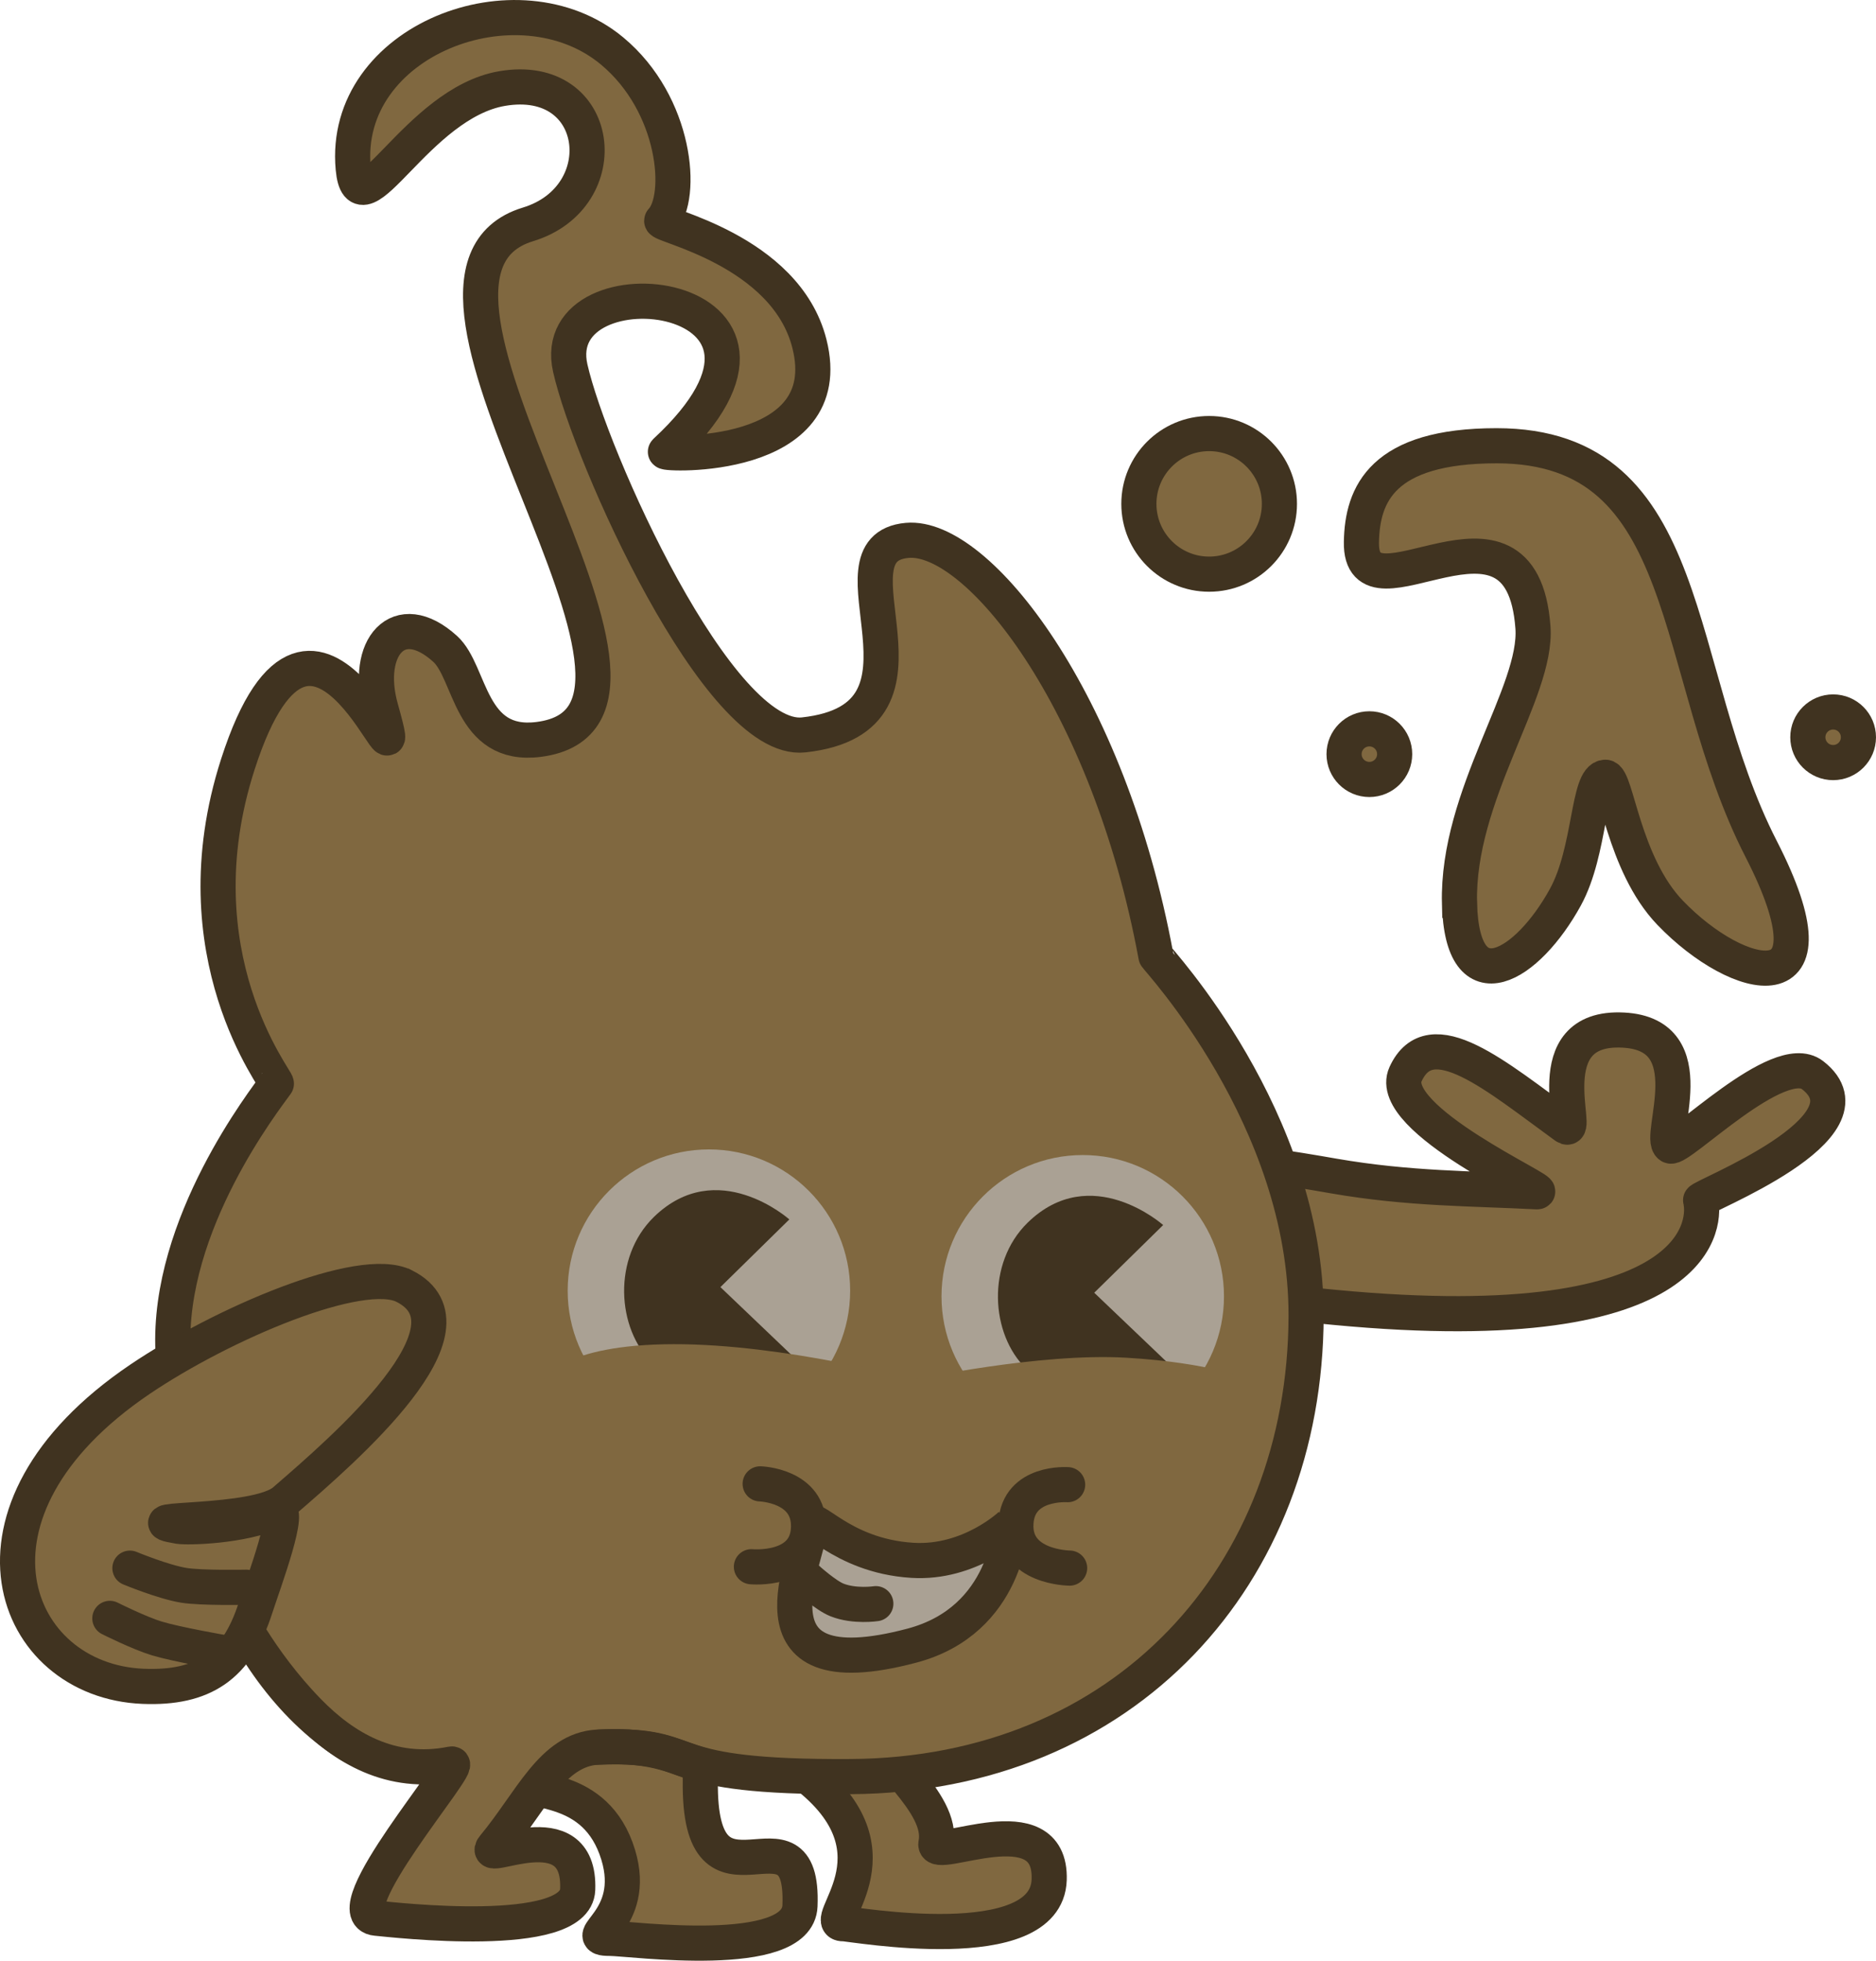<svg version="1.1" xmlns="http://www.w3.org/2000/svg" xmlns:xlink="http://www.w3.org/1999/xlink" width="133.487" height="139.447" viewBox="0,0,133.487,139.447"><g transform="translate(-188.863,-105.266)"><g data-paper-data="{&quot;isPaintingLayer&quot;:true}" fill-rule="nonzero" stroke-linejoin="miter" stroke-miterlimit="10" stroke-dasharray="" stroke-dashoffset="0" style="mix-blend-mode: normal"><path d="M266.544,191.984c-1.38,-6.297 11.575,-4.062 17.231,-3.078c5.347,0.929 9.866,0.883 14.443,1.121c1.02,0.053 -10.81,-5.163 -9.343,-8.366c1.784,-3.895 6.486,0.171 11.366,3.708c1.159,0.84 -2.233,-7.18 4.134,-6.842c5.896,0.313 2.39,7.62 3.336,8.24c0.588,0.386 7.717,-6.904 10.121,-5.041c4.838,3.749 -8.044,8.648 -7.967,8.913c0.331,1.127 0.809,10.146 -26.015,7.61c-16.698,-1.579 -16.573,-2.914 -17.307,-6.265z" data-paper-data="{&quot;index&quot;:null}" fill="#806840" stroke="#403320" stroke-width="2.5" stroke-linecap="butt"/><path d="M251.028,228.178c0,1.905 5.031,5.233 4.43,8.205c-0.272,1.345 8.247,-2.957 8.059,2.573c-0.191,5.63 -13.979,3.128 -14.648,3.128c-1.84,0 4.376,-4.882 -2.44,-10.394c-2.409,-1.948 4.599,-6.948 4.599,-3.511z" fill="#806840" stroke="#403320" stroke-width="2.5" stroke-linecap="butt"/><path d="M226.25,231.9c0,-3.436 2.786,-3.222 6.222,-3.222c3.436,0 6.268,-0.214 6.222,3.222c-0.143,10.684 7.411,0.865 7.092,8.912c-0.157,3.957 -12.07,2.311 -13.536,2.311c-2.326,0 2.03,-1.241 0.603,-5.937c-1.596,-5.252 -6.603,-4.174 -6.603,-5.285z" fill="#806840" stroke="#403320" stroke-width="2.5" stroke-linecap="butt"/><path d="M201.173,201.368c-0.42,-9.031 6.563,-17.916 7.355,-19.03c0.129,-0.182 -7.117,-9.124 -2.74,-22.717c5.549,-17.236 12.597,4.72 10.167,-4c-1.193,-4.28 1.258,-7.218 4.582,-4.208c1.859,1.683 1.719,7.069 6.655,6.441c13.316,-1.694 -13.075,-32.886 -0.759,-36.63c6.356,-1.932 5.316,-10.88 -1.84,-9.661c-6.091,1.037 -10.157,10.477 -10.598,5.674c-0.836,-9.1 11.725,-13.914 18.421,-8.347c4.574,3.802 5.102,10.404 3.537,12.062c-0.307,0.325 8.81,2.049 10.505,8.762c2.132,8.444 -10.455,7.869 -10.246,7.675c12.647,-11.702 -8.595,-14 -6.772,-5.94c1.426,6.304 10.554,26.746 16.609,26.083c10.879,-1.19 1.151,-13.275 7.366,-13.834c4.99,-0.449 14.33,11.32 17.699,29.571c0.026,0.142 10.725,11.491 10.685,25.599c-0.052,18.417 -12.897,32.629 -32.4,32.75c-13.865,0.086 -10.581,-2.163 -16.926,-2.117c-7.425,0.054 -14.467,2.637 -18.972,-0.296c-8.126,-5.292 -11.837,-17.304 -12.327,-27.837z" fill="#806840" stroke="#403320" stroke-width="2.5" stroke-linecap="butt"/><path d="M238.937,230.838c-1.854,-0.454 -3.174,-1.556 -7.536,-1.317c-3.274,0.179 -4.749,3.888 -7.398,7.075c-1.161,1.397 6.187,-2.717 5.966,3.054c-0.14,3.668 -13.118,2.152 -14.343,2.039c-3.138,-0.289 6.357,-11.165 5.371,-10.967c-4.309,0.866 -7.664,-1.15 -10.192,-3.742c-3.568,-3.659 -5.389,-7.546 -5.389,-7.546" data-paper-data="{&quot;index&quot;:null}" fill="#806840" stroke="#403320" stroke-width="2.5" stroke-linecap="butt"/><g stroke="none" stroke-width="0" stroke-linecap="butt"><path d="M229.256,197.063c0,-5.55 4.5,-10.05 10.05,-10.05c5.55,0 10.05,4.5 10.05,10.05c0,5.55 -4.5,10.05 -10.05,10.05c-5.55,0 -10.05,-4.5 -10.05,-10.05z" fill="#aaa194"/><path d="M235.381,191.827c4.516,-4.406 9.647,0.165 9.647,0.165l-4.904,4.814l5.347,5.1c0,0 -5.074,5.197 -10.18,0.309c-2.547,-2.437 -2.863,-7.497 0.091,-10.388z" fill="#403320"/></g><g stroke="none" stroke-width="0" stroke-linecap="butt"><path d="M255.856,197.463c0,-5.55 4.5,-10.05 10.05,-10.05c5.55,0 10.05,4.5 10.05,10.05c0,5.55 -4.5,10.05 -10.05,10.05c-5.55,0 -10.05,-4.5 -10.05,-10.05z" fill="#aaa194"/><path d="M261.981,192.227c4.516,-4.406 9.647,0.165 9.647,0.165l-4.905,4.814l5.347,5.1c0,0 -5.074,5.197 -10.18,0.309c-2.547,-2.437 -2.863,-7.497 0.091,-10.388z" fill="#403320"/></g><path d="M227.607,208.125v-4.747c0,0 1.165,-2.497 9.2,-2.513c7.831,-0.016 17.169,2.513 17.169,2.513c0,0 8.848,-1.911 15.019,-1.551c6.102,0.356 8.755,1.551 8.755,1.551v4.747z" fill="#806840" stroke="none" stroke-width="0" stroke-linecap="butt"/><g stroke="#403320" stroke-width="2.5" stroke-linecap="round"><path d="M260.796,213.698c0,0 -2.918,2.796 -7.02,2.539c-5.215,-0.327 -7.31,-3.739 -7.283,-2.42c0.039,1.955 -5.259,11.811 7.267,8.485c6.821,-1.811 7.036,-8.604 7.036,-8.604z" fill="#aaa194"/><path d="M242.952,210.799c0,0 3.517,0.101 3.443,3.094c-0.078,3.178 -4.065,2.8 -4.065,2.8" fill="none"/><path d="M264.973,216.79c0,0 -4,-0.027 -3.821,-3.2c0.169,-2.989 3.679,-2.733 3.679,-2.733" data-paper-data="{&quot;index&quot;:null}" fill="none"/><path d="M246.316,217.556c0,0 1.298,1.182 2.11,1.502c1.248,0.492 2.757,0.262 2.757,0.262" fill="none"/></g><path d="M217.635,196.736c5.745,2.926 -4.199,11.525 -8.546,15.276c-2.005,1.73 -11.385,1.15 -7.512,1.807c0.604,0.102 4.484,0.028 6.946,-1.078c1.213,-0.545 -0.903,5.089 -1.493,6.915c-1.328,4.11 -3.707,5.713 -7.979,5.542c-9.369,-0.374 -14.128,-12.44 -0.234,-21.834c5.865,-3.966 15.761,-8.184 18.817,-6.628z" fill="#806840" stroke="#403320" stroke-width="2.5" stroke-linecap="butt"/><path d="M198.107,216.794c0,0 2.356,0.978 3.832,1.22c1.248,0.204 4.454,0.137 4.454,0.137" fill="none" stroke="#403320" stroke-width="2.5" stroke-linecap="round"/><path d="M196.679,220.366c0,0 2.097,1.053 3.356,1.431c1.414,0.425 4.715,0.997 4.715,0.997" fill="none" stroke="#403320" stroke-width="2.5" stroke-linecap="round"/><path d="M292.713,169.519c-0.195,-7.723 5.563,-15.03 5.227,-19.629c-0.798,-10.926 -12.32,0.202 -12.205,-6.078c0.062,-3.374 1.464,-6.844 9.618,-6.844c14.285,0 12.308,15.969 18.827,28.68c5.831,11.37 -1.613,9.596 -6.477,4.536c-3.354,-3.49 -3.82,-9.65 -4.608,-9.639c-1.266,0.018 -1.032,5.218 -2.845,8.526c-2.692,4.911 -7.351,7.768 -7.536,0.448z" fill="#806840" stroke="#403320" stroke-width="2.5" stroke-linecap="butt"/><path d="M284.5,158.901c0,-0.994 0.806,-1.8 1.8,-1.8c0.994,0 1.8,0.806 1.8,1.8c0,0.994 -0.806,1.8 -1.8,1.8c-0.994,0 -1.8,-0.806 -1.8,-1.8z" fill="#806840" stroke="#403320" stroke-width="2.5" stroke-linecap="butt"/><path d="M269.9,141.101c0,-2.761 2.239,-5 5,-5c2.761,0 5,2.239 5,5c0,2.761 -2.239,5 -5,5c-2.761,0 -5,-2.239 -5,-5z" fill="#806840" stroke="#403320" stroke-width="2.5" stroke-linecap="butt"/><path d="M317.5,157.701c0,-0.994 0.806,-1.8 1.8,-1.8c0.994,0 1.8,0.806 1.8,1.8c0,0.994 -0.806,1.8 -1.8,1.8c-0.994,0 -1.8,-0.806 -1.8,-1.8z" fill="#806840" stroke="#403320" stroke-width="2.5" stroke-linecap="butt"/></g></g></svg><!--rotationCenter:51.136991638480595:74.73431655261766-->